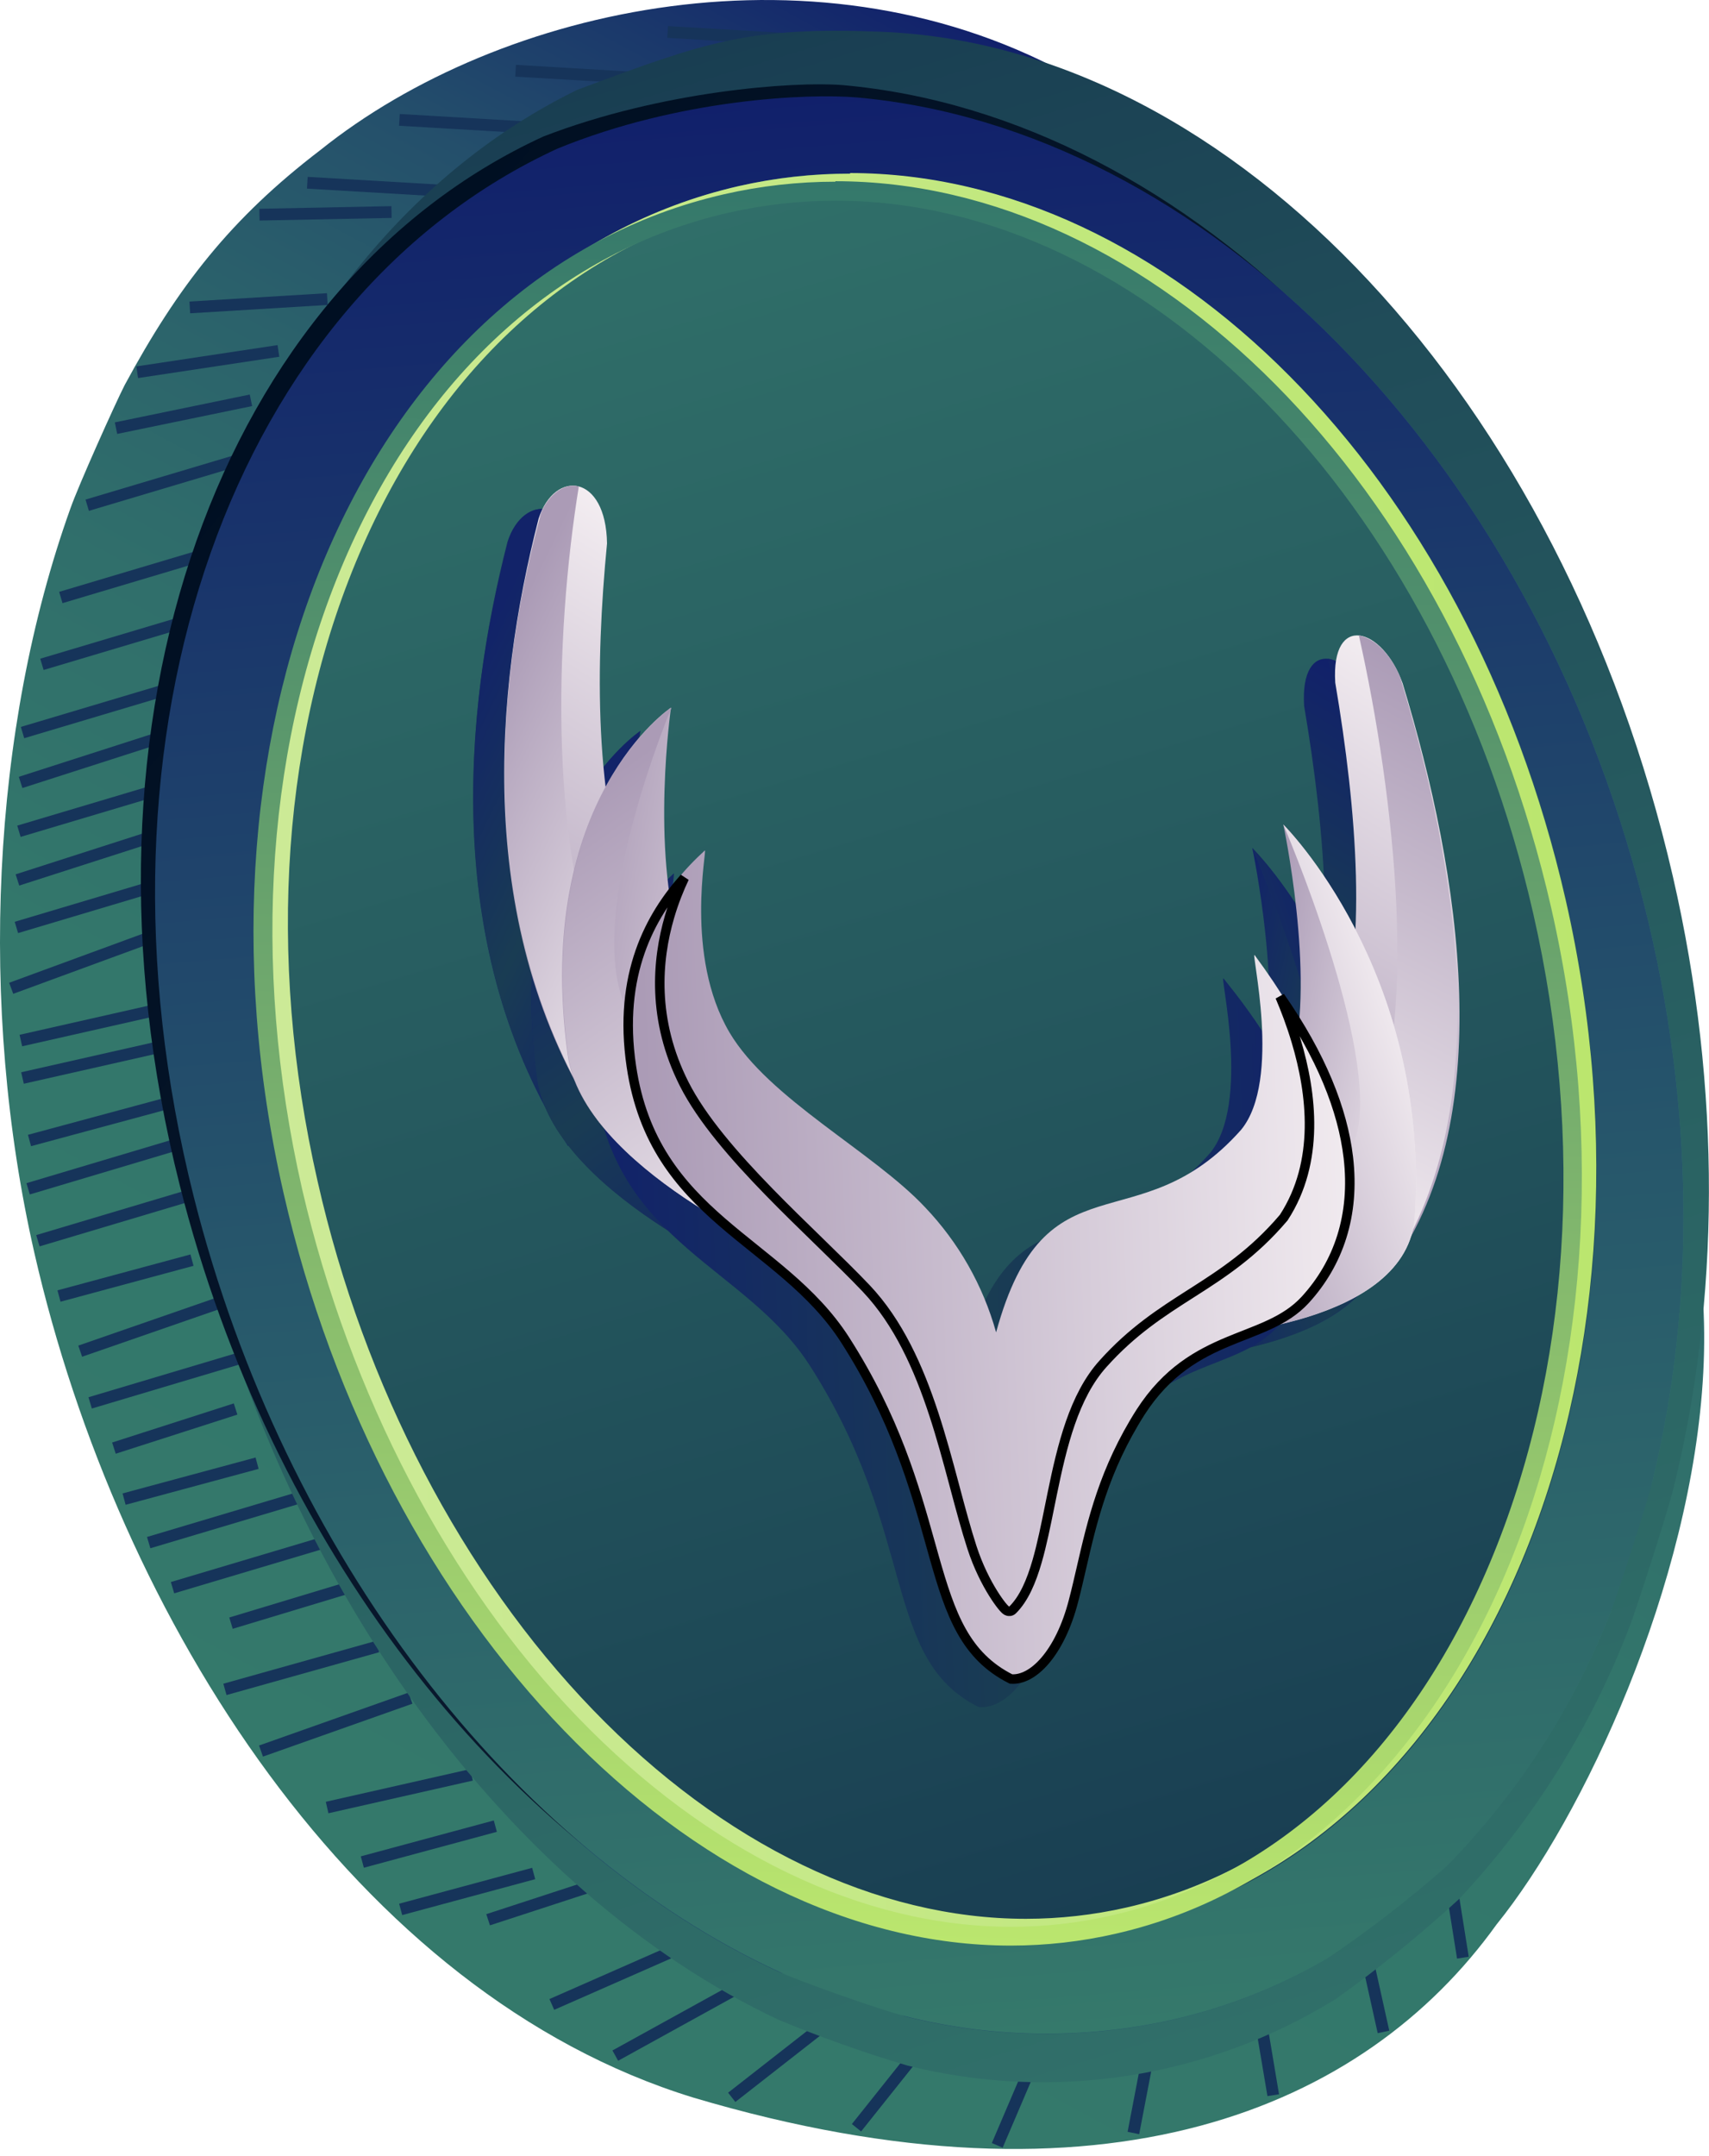 <svg width="180" height="227" viewBox="0 0 180 227" fill="none" xmlns="http://www.w3.org/2000/svg">
<path d="M139.154 99.121C113.094 96.891 161.254 35.321 113.484 8.391C86.634 -6.919 52.664 0.621 33.754 15.791C24.284 23.021 18.754 30.141 13.134 40.541C12.134 42.491 8.254 51.141 7.414 53.541C-0.886 76.721 -2.316 105.921 3.624 131.941C12.474 170.651 37.514 209.941 73.004 220.861C116.354 233.741 143.694 222.041 157.614 202.651C175.824 180.161 203.644 104.631 139.154 99.121Z" fill="url(#paint0_linear_21_47325)"/>
<path d="M77.21 208.894L64.506 215.904L65.105 216.989L77.809 209.979L77.21 208.894Z" fill="#16345A"/>
<path d="M88.118 211.413L76.688 220.35L77.451 221.327L88.882 212.39L88.118 211.413Z" fill="#16345A"/>
<path d="M98.755 212.321L89.725 223.651L90.695 224.431L99.735 213.101L98.755 212.321Z" fill="#16345A"/>
<path d="M110.155 212.331L104.465 225.651L105.605 226.141L111.295 212.821L110.155 212.331Z" fill="#16345A"/>
<path d="M121.484 210.29L118.764 224.47L119.984 224.72L122.704 210.53L121.484 210.29Z" fill="#16345A"/>
<path d="M132.324 206.271L131.094 206.471L133.494 220.711L134.714 220.521L132.324 206.271Z" fill="#16345A"/>
<path d="M143.195 199.722L141.975 199.982L145.105 214.082L146.325 213.822L143.195 199.722Z" fill="#16345A"/>
<path d="M152.423 191.771L151.193 191.961L153.463 206.231L154.693 206.041L152.423 191.771Z" fill="#16345A"/>
<path d="M70.192 205.071L57.871 210.49L58.37 211.625L70.691 206.206L70.192 205.071Z" fill="#16345A"/>
<path d="M64.006 197.378L51.219 201.551L51.603 202.729L64.39 198.556L64.006 197.378Z" fill="#16345A"/>
<path d="M56.048 196.671L42.039 200.451L42.362 201.648L56.371 197.868L56.048 196.671Z" fill="#16345A"/>
<path d="M52.009 191.685L38 195.465L38.323 196.662L52.332 192.882L52.009 191.685Z" fill="#16345A"/>
<path d="M49.522 186.278L34.316 189.719L34.59 190.928L49.796 187.488L49.522 186.278Z" fill="#16345A"/>
<path d="M43.026 178.222L27.283 183.794L27.697 184.962L43.44 179.391L43.026 178.222Z" fill="#16345A"/>
<path d="M39.603 172.776L23.523 177.287L23.858 178.481L39.938 173.97L39.603 172.776Z" fill="#16345A"/>
<path d="M39.731 165.608L24.15 170.315L24.51 171.505L40.091 166.799L39.731 165.608Z" fill="#16345A"/>
<path d="M33.548 161.944L17.994 166.581L18.348 167.769L33.902 163.133L33.548 161.944Z" fill="#16345A"/>
<path d="M31.035 157.196L15.482 161.836L15.837 163.024L31.39 158.385L31.035 157.196Z" fill="#16345A"/>
<path d="M26.917 153.47L12.908 157.25L13.231 158.447L27.24 154.667L26.917 153.47Z" fill="#16345A"/>
<path d="M24.623 147.771L11.809 151.89L12.188 153.07L25.002 148.951L24.623 147.771Z" fill="#16345A"/>
<path d="M24.871 142.483L9.318 147.123L9.673 148.311L25.226 143.672L24.871 142.483Z" fill="#16345A"/>
<path d="M22.595 136.708L8.244 141.686L8.65 142.857L23.002 137.88L22.595 136.708Z" fill="#16345A"/>
<path d="M20.06 132.087L6.051 135.867L6.374 137.064L20.383 133.284L20.06 132.087Z" fill="#16345A"/>
<path d="M18.338 119.942L2.785 124.582L3.14 125.77L18.692 121.131L18.338 119.942Z" fill="#16345A"/>
<path d="M19.367 125.409L3.814 130.049L4.169 131.237L19.722 126.597L19.367 125.409Z" fill="#16345A"/>
<path d="M16.954 115.71L2.945 119.49L3.268 120.687L17.277 116.907L16.954 115.71Z" fill="#16345A"/>
<path d="M17.439 109.466L2.232 112.904L2.506 114.113L17.712 110.675L17.439 109.466Z" fill="#16345A"/>
<path d="M17.267 105.522L2.061 108.96L2.334 110.17L17.54 106.732L17.267 105.522Z" fill="#16345A"/>
<path d="M16.86 97.645L0.967 103.48L1.394 104.644L17.287 98.809L16.86 97.645Z" fill="#16345A"/>
<path d="M17.102 92.421L1.549 97.06L1.903 98.249L17.456 93.609L17.102 92.421Z" fill="#16345A"/>
<path d="M18.735 86.571L1.646 92.064L2.026 93.245L19.115 87.752L18.735 86.571Z" fill="#16345A"/>
<path d="M17.37 82.296L1.816 86.933L2.171 88.121L17.724 83.484L17.37 82.296Z" fill="#16345A"/>
<path d="M19.069 76.302L1.98 81.795L2.36 82.975L19.449 77.482L19.069 76.302Z" fill="#16345A"/>
<path d="M17.748 71.901L2.195 76.541L2.55 77.729L18.102 73.09L17.748 71.901Z" fill="#16345A"/>
<path d="M19.791 64.718L4.238 69.357L4.593 70.546L20.146 65.906L19.791 64.718Z" fill="#16345A"/>
<path d="M21.784 57.683L6.23 62.319L6.585 63.508L22.138 58.871L21.784 57.683Z" fill="#16345A"/>
<path d="M24.561 47.964L9.008 52.603L9.362 53.791L24.915 49.152L24.561 47.964Z" fill="#16345A"/>
<path d="M26.304 41.543L12.094 44.475L12.344 45.69L26.555 42.757L26.304 41.543Z" fill="#16345A"/>
<path d="M29.231 36.338L14.359 38.582L14.544 39.808L29.416 37.564L29.231 36.338Z" fill="#16345A"/>
<path d="M34.436 30.871L19.953 31.752L20.028 32.989L34.512 32.109L34.436 30.871Z" fill="#16345A"/>
<path d="M41.224 21.705L27.314 21.983L27.339 23.223L41.249 22.945L41.224 21.705Z" fill="#16345A"/>
<path d="M32.405 18.623L32.332 19.861L46.218 20.676L46.291 19.438L32.405 18.623Z" fill="#16345A"/>
<path d="M42.104 12.002L42.031 13.24L55.917 14.055L55.99 12.817L42.104 12.002Z" fill="#16345A"/>
<path d="M54.34 6.83L54.268 8.068L68.154 8.883L68.226 7.645L54.34 6.83Z" fill="#16345A"/>
<path d="M70.356 2.748L70.283 3.986L84.169 4.801L84.242 3.563L70.356 2.748Z" fill="#16345A"/>
<path d="M176.195 92.291C164.635 42.141 130.115 4.881 92.935 3.351C78.785 2.771 74.325 4.421 60.795 9.461C26.045 26.461 8.355 74.951 20.355 127.001C29.565 167.001 53.725 199.371 82.015 212.681C86.445 214.518 90.968 216.123 95.565 217.491C103.172 219.397 111.084 219.759 118.833 218.557C126.582 217.355 134.013 214.612 140.685 210.491C145.234 207.253 149.576 203.732 153.685 199.951C161.506 191.609 167.62 181.819 171.685 171.131C172.265 169.671 175.595 159.401 176.265 156.681C181.105 137.161 181.385 114.821 176.195 92.291Z" fill="url(#paint1_linear_21_47325)"/>
<path fill-rule="evenodd" clip-rule="evenodd" d="M71.005 20.581C68.495 21.101 68.815 28.341 66.725 26.661C64.915 25.211 60.665 14.751 58.725 15.661C24.775 31.251 7.985 76.801 20.405 126.061C29.955 163.901 54.095 194.741 82.055 207.641C84.165 208.641 87.625 205.161 89.775 205.931C92.085 206.751 93.085 211.771 95.435 212.341C104.192 214.53 113.326 214.742 122.175 212.961C128.339 211.704 134.256 209.452 139.695 206.291C141.765 205.081 136.125 199.211 138.045 197.761C140.395 196.001 150.265 198.601 152.375 196.501C159.938 188.776 165.845 179.588 169.735 169.501C170.285 168.121 166.955 159.241 166.825 154.831C166.825 152.881 169.625 153.881 169.825 153.251C170.625 150.801 173.435 158.481 174.055 155.921C178.535 137.571 178.535 116.491 173.155 95.181C161.155 47.731 126.735 13.501 90.255 10.261C85.135 9.811 92.865 14.791 87.725 15.601C86.825 15.761 71.935 20.391 71.005 20.581Z" fill="url(#paint2_linear_21_47325)"/>
<path fill-rule="evenodd" clip-rule="evenodd" d="M57.235 14.371C23.295 29.961 6.495 75.521 18.925 124.771C28.465 162.621 52.605 193.451 80.565 206.351C82.675 207.351 86.135 203.871 88.295 204.641C90.455 205.411 91.605 210.491 93.945 211.061C102.705 213.252 111.844 213.46 120.695 211.671C126.854 210.415 132.765 208.158 138.195 204.991C140.275 203.791 134.625 197.911 136.555 196.471C138.895 194.701 148.765 197.301 150.875 195.201C158.438 187.476 164.345 178.288 168.235 168.201C168.785 166.831 165.455 157.951 165.335 153.531C165.275 151.581 168.125 152.581 168.335 151.951C169.125 149.501 171.945 157.181 172.565 154.621C177.035 136.271 177.035 115.201 171.665 93.881C159.665 46.431 125.235 12.201 88.755 8.961C83.635 8.551 69.705 9.551 57.235 14.371Z" fill="url(#paint3_linear_21_47325)"/>
<path fill-rule="evenodd" clip-rule="evenodd" d="M58.735 15.641C24.785 31.231 7.995 76.781 20.415 126.041C29.965 163.881 54.105 194.721 82.065 207.621C84.175 208.621 93.065 211.751 95.445 212.321C104.202 214.51 113.336 214.722 122.185 212.941C128.344 211.689 134.258 209.443 139.695 206.291C144.125 203.3 148.36 200.03 152.375 196.501C159.938 188.775 165.845 179.588 169.735 169.501C170.285 168.121 173.435 158.501 174.055 155.921C178.535 137.571 178.535 116.491 173.155 95.181C161.155 47.731 126.735 13.501 90.255 10.261C85.135 9.821 71.535 10.401 58.735 15.641Z" fill="url(#paint4_linear_21_47325)"/>
<path d="M164.964 94.811C153.484 44.561 115.144 11.071 77.844 19.591C40.544 28.111 19.974 74.591 31.454 124.811C42.934 175.031 81.794 211.281 119.084 202.811C156.374 194.341 176.444 145.061 164.964 94.811Z" fill="url(#paint5_linear_21_47325)"/>
<path d="M89.565 20.291C122.195 20.291 153.085 51.831 163.015 95.291C168.505 119.291 166.895 143.631 158.475 163.701C150.055 183.771 135.925 196.901 118.645 200.851C115.167 201.641 111.612 202.04 108.045 202.041C92.345 202.041 76.155 194.231 62.455 180.041C48.755 165.851 38.335 145.991 33.455 124.401C28.005 100.531 29.705 76.741 38.245 57.401C46.685 38.281 60.925 25.561 78.345 21.581C82.026 20.737 85.789 20.304 89.565 20.291ZM89.565 18.291C85.615 18.283 81.677 18.719 77.825 19.591C40.535 28.121 19.955 74.591 31.435 124.811C41.785 170.101 74.435 204.001 108.025 204.001C111.727 204.001 115.417 203.585 119.025 202.761C156.315 194.231 176.385 145.061 164.905 94.761C154.625 49.761 122.815 18.221 89.505 18.221L89.565 18.291Z" fill="url(#paint6_linear_21_47325)"/>
<path d="M88.024 21.131C120.654 21.131 151.544 52.661 161.474 96.131C166.964 120.131 165.354 144.461 156.934 164.531C148.514 184.601 134.394 197.731 117.104 201.681C113.627 202.48 110.071 202.882 106.504 202.881C90.804 202.881 74.614 195.061 60.914 180.881C47.214 166.701 36.824 146.801 31.824 125.221C26.374 101.351 28.074 77.561 36.614 58.221C45.054 39.101 59.294 26.381 76.714 22.401C80.412 21.56 84.192 21.134 87.984 21.131L88.024 21.131ZM87.984 19.131C84.043 19.131 80.115 19.574 76.274 20.451C38.984 28.971 18.394 75.451 29.874 125.661C40.224 170.961 72.824 204.861 106.464 204.861C110.182 204.86 113.889 204.441 117.514 203.611C154.804 195.091 174.864 145.911 163.384 95.611C153.104 50.611 121.294 19.081 87.984 19.081L87.984 19.131Z" fill="url(#paint7_linear_21_47325)"/>
<path d="M144.455 74.42C142.335 68.48 136.905 66.94 137.355 74.32C139.615 87.65 140.865 102.72 137.455 111.8C134.905 118.57 142.795 136.41 142.825 136.5C154.825 120.82 150.535 94.44 144.455 74.42Z" fill="url(#paint8_linear_21_47325)"/>
<path d="M144.235 73.84C143.525 71.97 141.855 69.73 139.855 69.36C143.605 86.08 146.445 111.2 140.375 122.59C137.065 128.79 142.795 136.41 142.825 136.5C154.585 119.91 150.255 93.52 144.235 73.84Z" fill="url(#paint9_linear_21_47325)"/>
<path d="M63.425 97.672C59.265 87.142 59.425 72.342 60.655 59.672C60.545 52.362 55.155 51.832 53.455 57.042C48.825 75.042 46.525 100.152 59.865 120.662C59.875 120.592 66.525 105.512 63.425 97.672Z" fill="url(#paint10_linear_21_47325)"/>
<path d="M61.284 107.501C54.284 93.612 55.154 69.191 57.684 53.671C55.854 53.201 54.244 54.981 53.684 56.541C48.824 74.291 46.464 99.951 59.824 120.671C61.381 118.887 62.356 116.669 62.617 114.315C62.878 111.961 62.413 109.584 61.284 107.501Z" fill="url(#paint11_linear_21_47325)"/>
<path d="M68.394 101.95C65.234 91.78 67.454 76.95 67.454 76.95C67.454 76.95 52.954 86.54 56.544 113.44C58.154 125.44 79.834 134.62 79.834 134.62C79.834 134.62 72.174 114.07 68.394 101.95Z" fill="url(#paint12_linear_21_47325)"/>
<path d="M62.134 107.171C58.964 97.001 67.454 76.981 67.454 76.981C67.454 76.981 52.954 86.571 56.544 113.471C58.154 125.471 79.834 134.651 79.834 134.651C79.834 134.651 65.904 119.291 62.134 107.171Z" fill="url(#paint13_linear_21_47325)"/>
<path d="M131.894 89.29C131.894 89.29 135.274 105.17 132.834 114.29C129.934 125.13 123.734 143.07 123.734 143.07C123.734 143.07 145.024 142.07 145.734 130.53C147.334 104.58 131.894 89.29 131.894 89.29Z" fill="url(#paint14_linear_21_47325)"/>
<path d="M131.894 89.29C131.894 89.29 142.034 112.87 139.594 121.97C136.694 132.82 123.734 143.05 123.734 143.05C123.734 143.05 145.024 142.05 145.734 130.51C147.334 104.58 131.894 89.29 131.894 89.29Z" fill="url(#paint15_linear_21_47325)"/>
<path d="M128.874 103.042C128.384 102.372 131.794 116.182 127.424 121.442C116.584 133.672 106.854 123.652 101.634 142.722C100.256 137.784 97.684 133.261 94.144 129.552C88.664 123.702 77.694 118.132 73.564 111.162C68.764 103.052 71.244 91.722 70.954 91.982C66.804 95.772 61.674 102.312 63.504 114.612C65.904 130.822 78.574 133.052 85.274 143.522C96.654 161.292 92.824 174.382 103.024 179.442C105.784 179.722 108.774 176.382 110.224 170.872C111.744 165.062 112.504 158.542 117.224 151.132C122.644 142.692 130.124 144.132 134.514 139.372C141.824 131.462 139.964 118.062 128.874 103.042Z" fill="url(#paint16_linear_21_47325)"/>
<path d="M128.875 103.04C128.355 102.4 138.925 119.04 131.525 130.36C125.265 137.73 118.955 138.54 112.525 145.71C106.205 152.71 107.415 167.25 103.035 171.61C102.935 171.71 100.865 169.23 99.565 165.23C96.925 157.09 95.245 145.11 88.315 137.78C82.805 131.96 72.885 123.58 69.225 116.36C62.565 103.19 71.285 91.72 70.995 91.99C66.835 95.78 60.905 102.52 62.725 114.82C65.125 131.03 78.625 133.37 85.315 143.82C96.695 161.6 92.865 174.68 103.075 179.74C105.825 180.03 108.825 176.69 110.265 171.18C111.795 165.37 112.545 158.85 117.315 151.43C122.735 142.99 130.205 144.43 134.595 139.67C141.825 131.77 141.665 118.73 128.875 103.04Z" fill="url(#paint17_linear_21_47325)"/>
<path d="M147.734 71.962C145.614 66.022 140.184 64.492 140.634 71.872C142.894 85.202 144.144 100.262 140.734 109.352C138.184 116.112 146.074 133.962 146.104 134.052C158.064 118.372 153.824 91.992 147.734 71.962Z" fill="url(#paint18_linear_21_47325)"/>
<path d="M147.504 71.391C146.804 69.521 145.134 67.271 143.124 66.911C146.884 83.631 149.724 108.751 143.654 120.131C140.344 126.331 146.074 133.961 146.104 134.051C157.824 117.461 153.534 91.071 147.504 71.391Z" fill="url(#paint19_linear_21_47325)"/>
<path d="M66.705 95.221C62.545 84.691 62.705 69.881 63.935 57.221C63.825 49.911 58.435 49.381 56.735 54.591C52.095 72.591 49.805 97.701 63.135 118.211C63.155 118.131 69.825 103.061 66.705 95.221Z" fill="url(#paint20_linear_21_47325)"/>
<path d="M64.565 105.04C57.565 91.15 58.435 66.74 60.965 51.22C59.135 50.75 57.525 52.53 56.965 54.09C52.115 71.85 49.785 97.5 63.175 118.22C64.722 116.427 65.685 114.204 65.933 111.848C66.181 109.492 65.704 107.117 64.565 105.04Z" fill="url(#paint21_linear_21_47325)"/>
<path d="M71.675 99.501C68.515 89.331 70.675 74.501 70.675 74.501C70.675 74.501 56.185 84.091 59.775 110.991C61.385 122.991 83.065 132.181 83.065 132.181C83.065 132.181 75.455 111.621 71.675 99.501Z" fill="url(#paint22_linear_21_47325)"/>
<path d="M65.404 104.721C62.244 94.55 70.724 74.52 70.724 74.52C70.724 74.52 56.234 84.111 59.824 111.01C61.434 123.01 83.114 132.201 83.114 132.201C83.114 132.201 69.184 116.831 65.404 104.721Z" fill="url(#paint23_linear_21_47325)"/>
<path d="M135.164 86.821C135.164 86.821 138.554 102.701 136.114 111.821C133.214 122.661 127.014 140.591 127.014 140.591C127.014 140.591 148.304 139.641 149.014 128.051C150.614 102.131 135.164 86.821 135.164 86.821Z" fill="url(#paint24_linear_21_47325)"/>
<path d="M135.164 86.821C135.164 86.821 145.314 110.401 142.874 119.501C139.974 130.341 127.014 140.571 127.014 140.571C127.014 140.571 148.304 139.621 149.014 128.031C150.614 102.131 135.164 86.821 135.164 86.821Z" fill="url(#paint25_linear_21_47325)"/>
<path d="M132.154 100.58C131.664 99.91 135.074 113.72 130.704 118.98C119.824 131.22 110.134 121.2 104.914 140.29C103.537 135.349 100.965 130.822 97.424 127.11C91.944 121.27 80.974 115.7 76.844 108.73C72.044 100.62 74.524 89.29 74.234 89.55C70.084 93.34 64.954 99.88 66.774 112.17C69.184 128.39 81.854 130.62 88.554 141.09C99.934 158.87 96.094 171.95 106.304 177.01C109.054 177.29 112.054 173.95 113.504 168.44C115.024 162.63 115.784 156.11 120.504 148.7C125.924 140.26 133.404 141.7 137.794 136.93C145.064 129.01 143.244 115.61 132.154 100.58Z" fill="url(#paint26_linear_21_47325)"/>
<path d="M136.52 109.618C136 107.881 135.395 106.292 134.818 104.939C139.161 111.161 141.425 116.862 142.013 121.876C142.725 127.941 140.989 133.025 137.466 136.873C136.427 137.999 135.199 138.768 133.83 139.418C132.948 139.837 132.037 140.195 131.084 140.569C130.534 140.785 129.969 141.007 129.388 141.249C126.244 142.56 122.916 144.362 120.124 148.7L120.123 148.702C116.287 154.733 115.027 160.204 113.9 165.097C113.624 166.294 113.357 167.456 113.061 168.584L113.061 168.586C112.354 171.318 111.273 173.457 110.061 174.867C108.872 176.249 107.614 176.873 106.484 176.791C101.663 174.362 100.123 170.058 98.39 163.954C98.252 163.469 98.113 162.974 97.972 162.468C96.328 156.596 94.297 149.342 89.016 141.091L89.016 141.091C87.304 138.421 85.165 136.28 82.903 134.324C81.79 133.361 80.643 132.439 79.502 131.522L79.449 131.48C78.288 130.547 77.134 129.619 76.015 128.647C71.555 124.774 67.676 120.236 66.499 112.288L66.499 112.287C65.055 102.584 68.534 96.418 72.081 92.432C71.549 93.555 70.983 94.943 70.516 96.54C69.182 101.106 68.656 107.403 72.059 114.136L72.059 114.136C73.921 117.821 77.365 121.768 80.994 125.493C82.747 127.293 84.553 129.05 86.259 130.71L86.452 130.898C88.216 132.615 89.862 134.221 91.232 135.664C94.621 139.249 96.745 143.993 98.354 148.899C99.157 151.349 99.828 153.827 100.465 156.212C100.506 156.366 100.547 156.519 100.588 156.673C101.179 158.886 101.747 161.015 102.369 162.935L102.369 162.935C103.034 164.979 103.895 166.636 104.605 167.773C104.959 168.341 105.278 168.784 105.52 169.083C105.64 169.231 105.747 169.352 105.835 169.437C105.875 169.477 105.929 169.526 105.988 169.565C106.013 169.582 106.072 169.62 106.154 169.643C106.215 169.661 106.465 169.715 106.662 169.51C107.852 168.325 108.627 166.496 109.233 164.398C109.741 162.639 110.147 160.628 110.567 158.552C110.651 158.137 110.735 157.72 110.821 157.301C111.862 152.223 113.122 146.978 116.176 143.596L116.177 143.595C119.271 140.144 122.334 138.188 125.428 136.212C125.498 136.168 125.568 136.123 125.638 136.078C128.806 134.054 132.004 131.976 135.186 128.235L135.207 128.21L135.224 128.183C139.022 122.334 138.179 115.156 136.52 109.618Z" fill="url(#paint27_linear_21_47325)" stroke="black"/>
<defs>
<linearGradient id="paint0_linear_21_47325" x1="41.163" y1="205.157" x2="139.443" y2="22.231" gradientUnits="userSpaceOnUse">
<stop stop-color="#34796B"/>
<stop offset="0.37" stop-color="#33776B"/>
<stop offset="0.55" stop-color="#306F6B"/>
<stop offset="0.69" stop-color="#2B626B"/>
<stop offset="0.82" stop-color="#244F6B"/>
<stop offset="0.92" stop-color="#1A376B"/>
<stop offset="1" stop-color="#11206B"/>
</linearGradient>
<linearGradient id="paint1_linear_21_47325" x1="67.402" y1="6.843" x2="130.238" y2="215.647" gradientUnits="userSpaceOnUse">
<stop stop-color="#193E52"/>
<stop offset="0.19" stop-color="#1F4A58"/>
<stop offset="0.7" stop-color="#2B6564"/>
<stop offset="1" stop-color="#306F69"/>
</linearGradient>
<linearGradient id="paint2_linear_21_47325" x1="18.043" y1="119.036" x2="175.969" y2="105.914" gradientUnits="userSpaceOnUse">
<stop stop-color="#11206B"/>
<stop offset="0.59" stop-color="#27586B"/>
<stop offset="1" stop-color="#35796B"/>
</linearGradient>
<linearGradient id="paint3_linear_21_47325" x1="169.939" y1="173.064" x2="21.513" y2="47.403" gradientUnits="userSpaceOnUse">
<stop stop-color="#112036"/>
<stop offset="1" stop-color="#000F22"/>
</linearGradient>
<linearGradient id="paint4_linear_21_47325" x1="105.494" y1="214.683" x2="88.464" y2="9.739" gradientUnits="userSpaceOnUse">
<stop stop-color="#35796B"/>
<stop offset="0.41" stop-color="#27586B"/>
<stop offset="1" stop-color="#11206B"/>
</linearGradient>
<linearGradient id="paint5_linear_21_47325" x1="71.631" y1="21.283" x2="125.666" y2="200.845" gradientUnits="userSpaceOnUse">
<stop stop-color="#306F69"/>
<stop offset="0.7" stop-color="#204E59"/>
<stop offset="1" stop-color="#193E52"/>
</linearGradient>
<linearGradient id="paint6_linear_21_47325" x1="29.505" y1="116.881" x2="167.155" y2="105.461" gradientUnits="userSpaceOnUse">
<stop stop-color="#CCEA97"/>
<stop offset="0.82" stop-color="#BEE776"/>
<stop offset="1" stop-color="#BBE66E"/>
</linearGradient>
<linearGradient id="paint7_linear_21_47325" x1="94.644" y1="204.611" x2="98.704" y2="19.351" gradientUnits="userSpaceOnUse">
<stop stop-color="#BBE66E"/>
<stop offset="0.12" stop-color="#AAD86E"/>
<stop offset="0.72" stop-color="#55936C"/>
<stop offset="1" stop-color="#34786B"/>
</linearGradient>
<linearGradient id="paint8_linear_21_47325" x1="134.78" y1="131.121" x2="163.855" y2="83.299" gradientUnits="userSpaceOnUse">
<stop stop-color="#122369"/>
<stop offset="0.51" stop-color="#193C53"/>
<stop offset="1" stop-color="#11206B"/>
</linearGradient>
<linearGradient id="paint9_linear_21_47325" x1="151.956" y1="75.377" x2="124.992" y2="126.854" gradientUnits="userSpaceOnUse">
<stop stop-color="#122369"/>
<stop offset="0.51" stop-color="#193C53"/>
<stop offset="1" stop-color="#11206B"/>
</linearGradient>
<linearGradient id="paint10_linear_21_47325" x1="50.661" y1="114.785" x2="79.795" y2="66.857" gradientUnits="userSpaceOnUse">
<stop stop-color="#122369"/>
<stop offset="0.51" stop-color="#193C53"/>
<stop offset="1" stop-color="#11206B"/>
</linearGradient>
<linearGradient id="paint11_linear_21_47325" x1="46.294" y1="77.08" x2="76.743" y2="91.773" gradientUnits="userSpaceOnUse">
<stop stop-color="#122369"/>
<stop offset="0.51" stop-color="#193C53"/>
<stop offset="1" stop-color="#11206B"/>
</linearGradient>
<linearGradient id="paint12_linear_21_47325" x1="55.618" y1="102.232" x2="85.086" y2="108.014" gradientUnits="userSpaceOnUse">
<stop stop-color="#122369"/>
<stop offset="0.51" stop-color="#193C53"/>
<stop offset="1" stop-color="#11206B"/>
</linearGradient>
<linearGradient id="paint13_linear_21_47325" x1="57.148" y1="86.746" x2="88.359" y2="130.988" gradientUnits="userSpaceOnUse">
<stop stop-color="#122369"/>
<stop offset="0.51" stop-color="#193C53"/>
<stop offset="1" stop-color="#11206B"/>
</linearGradient>
<linearGradient id="paint14_linear_21_47325" x1="126.7" y1="115.882" x2="147.906" y2="120.043" gradientUnits="userSpaceOnUse">
<stop stop-color="#122369"/>
<stop offset="0.51" stop-color="#193C53"/>
<stop offset="1" stop-color="#11206B"/>
</linearGradient>
<linearGradient id="paint15_linear_21_47325" x1="117.523" y1="120.485" x2="145.541" y2="110.44" gradientUnits="userSpaceOnUse">
<stop stop-color="#122369"/>
<stop offset="0.51" stop-color="#193C53"/>
<stop offset="1" stop-color="#11206B"/>
</linearGradient>
<linearGradient id="paint16_linear_21_47325" x1="65.957" y1="132.207" x2="141.137" y2="129.37" gradientUnits="userSpaceOnUse">
<stop stop-color="#122369"/>
<stop offset="0.51" stop-color="#193C53"/>
<stop offset="1" stop-color="#11206B"/>
</linearGradient>
<linearGradient id="paint17_linear_21_47325" x1="65.165" y1="132.212" x2="141.682" y2="129.325" gradientUnits="userSpaceOnUse">
<stop stop-color="#122369"/>
<stop offset="0.51" stop-color="#193C53"/>
<stop offset="1" stop-color="#11206B"/>
</linearGradient>
<linearGradient id="paint18_linear_21_47325" x1="138.073" y1="128.684" x2="167.151" y2="80.852" gradientUnits="userSpaceOnUse">
<stop stop-color="#AB9BB6"/>
<stop offset="1" stop-color="#F3EDF1"/>
</linearGradient>
<linearGradient id="paint19_linear_21_47325" x1="155.239" y1="72.927" x2="128.273" y2="124.414" gradientUnits="userSpaceOnUse">
<stop stop-color="#AB9BB6"/>
<stop offset="1" stop-color="#F3EDF1"/>
</linearGradient>
<linearGradient id="paint20_linear_21_47325" x1="53.946" y1="112.333" x2="83.08" y2="64.405" gradientUnits="userSpaceOnUse">
<stop stop-color="#AB9BB6"/>
<stop offset="1" stop-color="#F3EDF1"/>
</linearGradient>
<linearGradient id="paint21_linear_21_47325" x1="49.58" y1="74.629" x2="80.038" y2="89.32" gradientUnits="userSpaceOnUse">
<stop stop-color="#AB9BB6"/>
<stop offset="1" stop-color="#F3EDF1"/>
</linearGradient>
<linearGradient id="paint22_linear_21_47325" x1="58.893" y1="99.778" x2="88.361" y2="105.559" gradientUnits="userSpaceOnUse">
<stop stop-color="#AB9BB6"/>
<stop offset="1" stop-color="#F3EDF1"/>
</linearGradient>
<linearGradient id="paint23_linear_21_47325" x1="60.432" y1="84.305" x2="91.645" y2="128.534" gradientUnits="userSpaceOnUse">
<stop stop-color="#AB9BB6"/>
<stop offset="1" stop-color="#F3EDF1"/>
</linearGradient>
<linearGradient id="paint24_linear_21_47325" x1="129.973" y1="113.428" x2="151.179" y2="117.588" gradientUnits="userSpaceOnUse">
<stop stop-color="#AB9BB6"/>
<stop offset="1" stop-color="#F3EDF1"/>
</linearGradient>
<linearGradient id="paint25_linear_21_47325" x1="120.816" y1="118.037" x2="148.825" y2="108" gradientUnits="userSpaceOnUse">
<stop stop-color="#AB9BB6"/>
<stop offset="1" stop-color="#F3EDF1"/>
</linearGradient>
<linearGradient id="paint26_linear_21_47325" x1="69.241" y1="129.765" x2="144.43" y2="126.927" gradientUnits="userSpaceOnUse">
<stop stop-color="#AB9BB6"/>
<stop offset="1" stop-color="#F3EDF1"/>
</linearGradient>
<linearGradient id="paint27_linear_21_47325" x1="68.45" y1="129.773" x2="144.967" y2="126.885" gradientUnits="userSpaceOnUse">
<stop stop-color="#AB9BB6"/>
<stop offset="1" stop-color="#F3EDF1"/>
</linearGradient>
</defs>
</svg>
